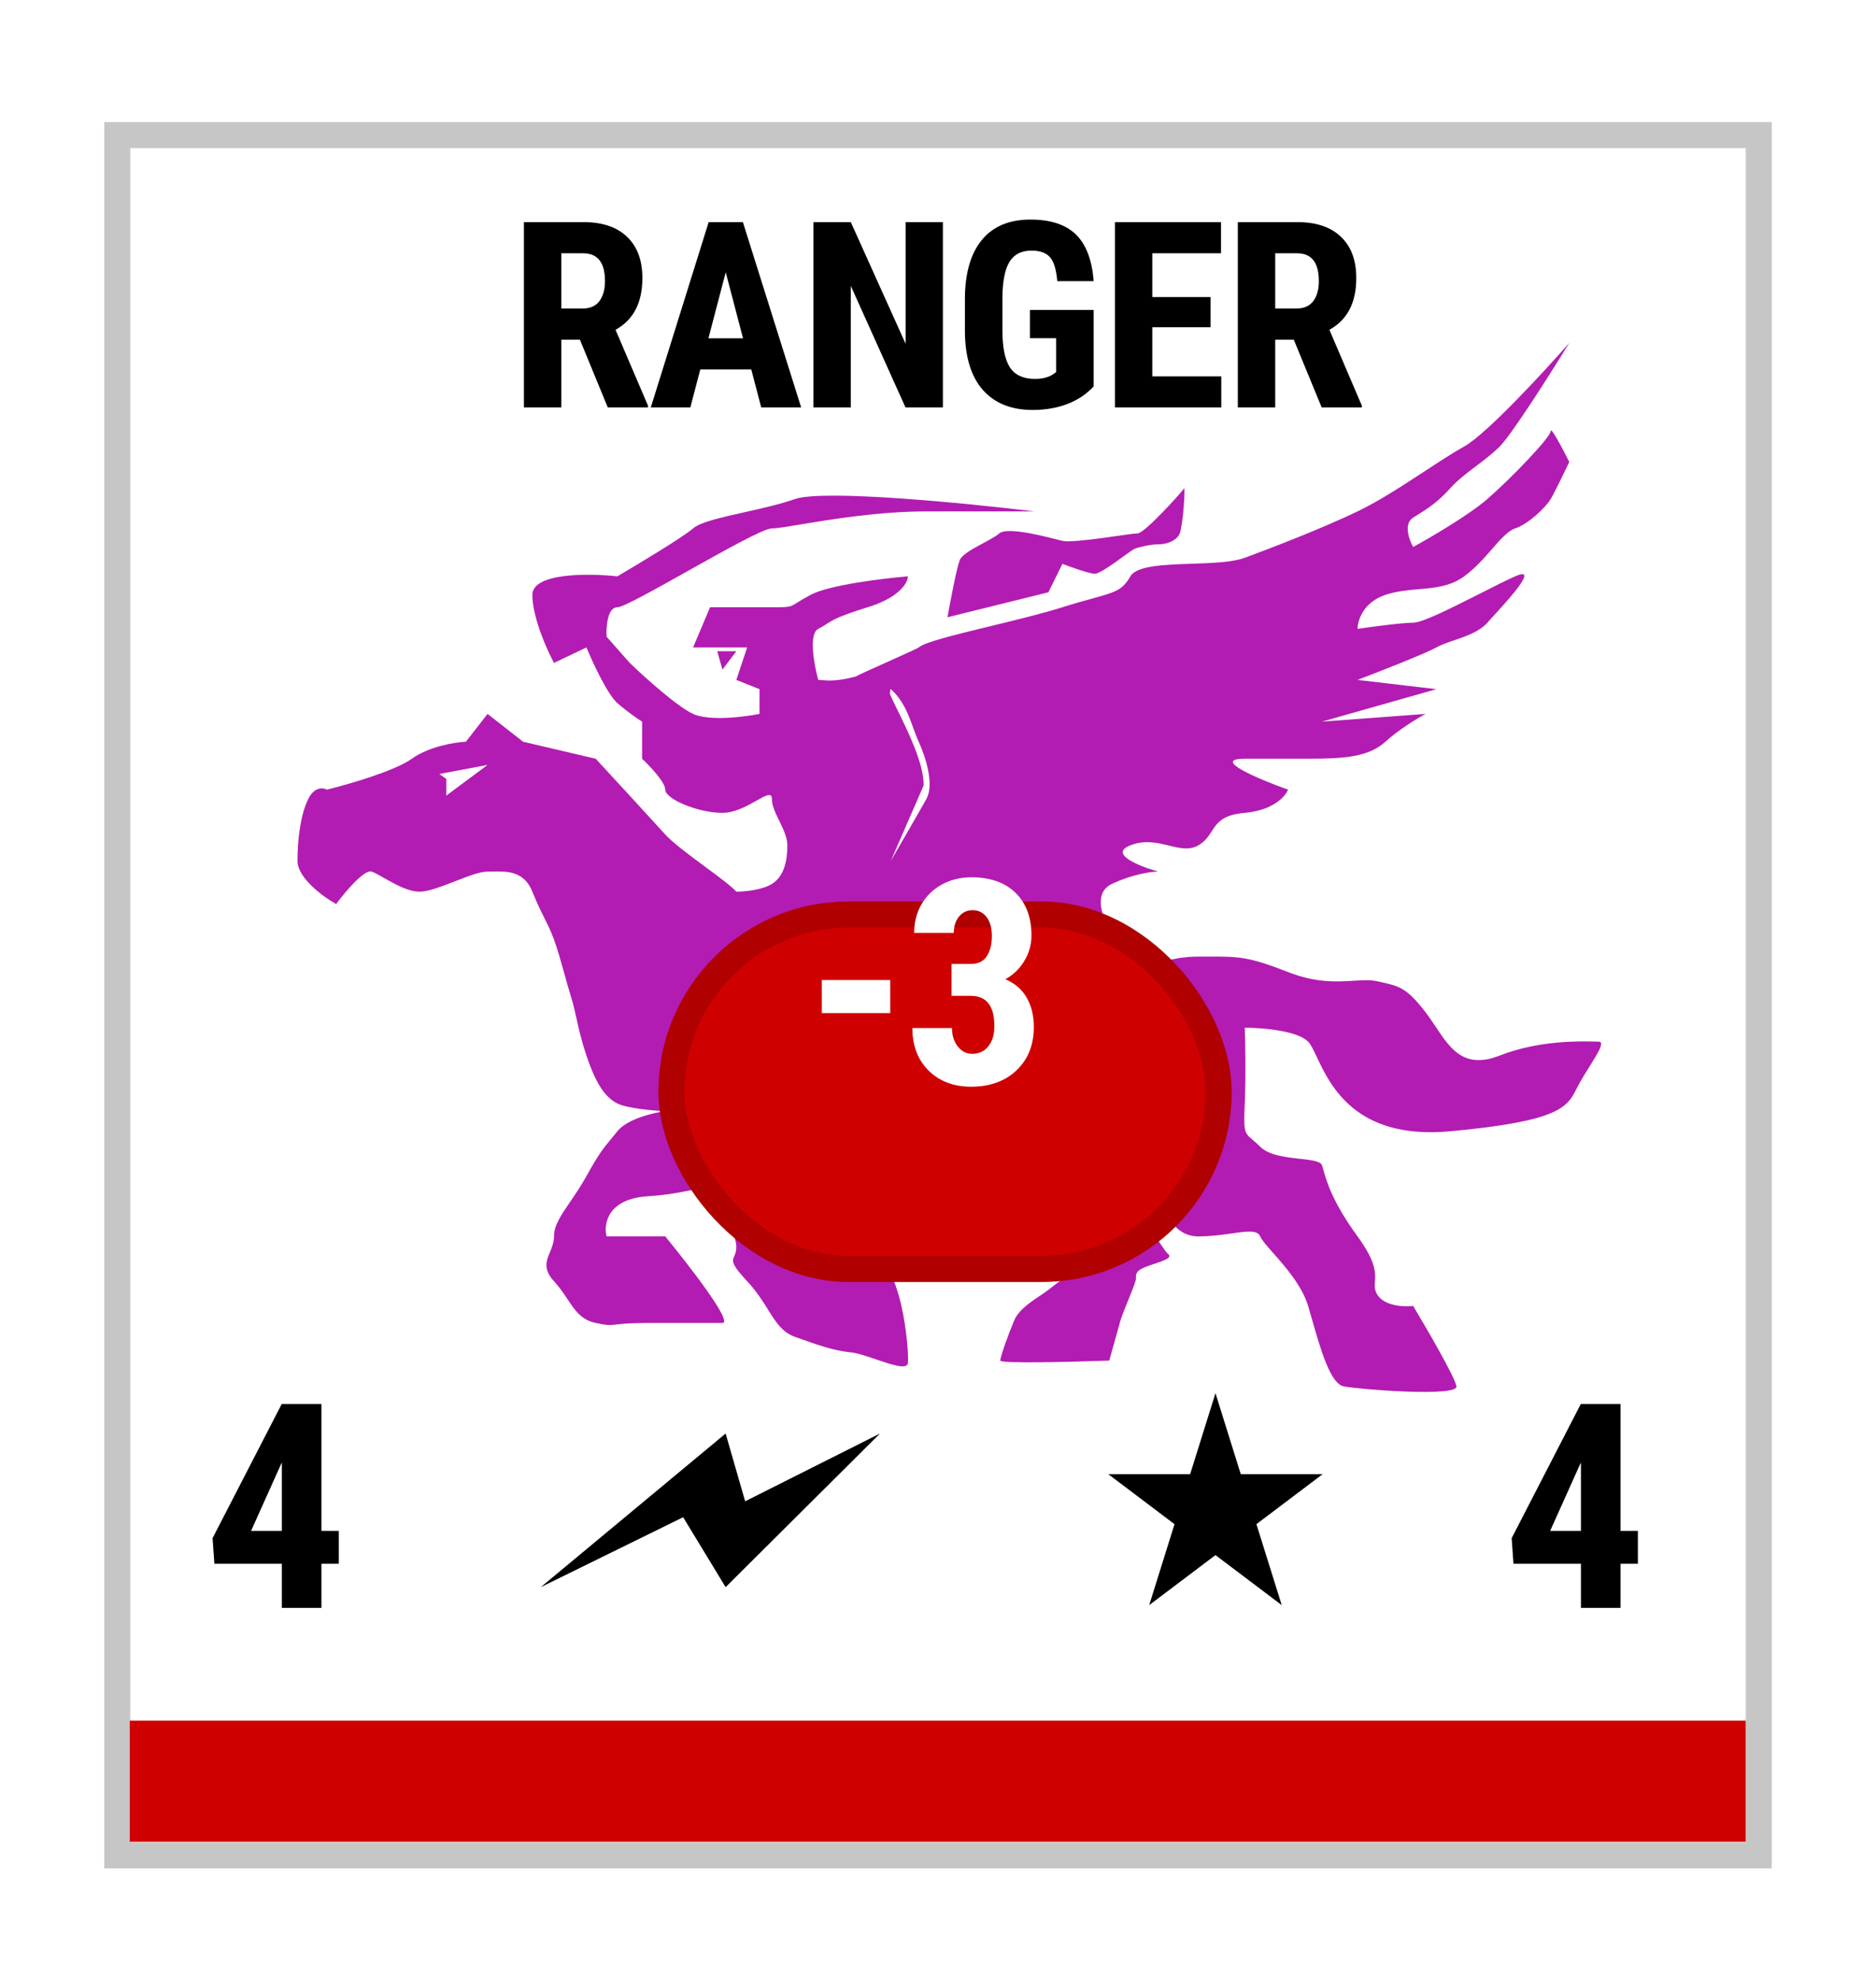 <svg width="72" height="76" viewBox="0 0 72 76" fill="none" xmlns="http://www.w3.org/2000/svg">
<g filter="url(#filter0_d)">
<rect x="4.5" y="2.183" width="63" height="66" fill="white" stroke="#C6C6C6"/>
<path d="M22.257 10.033H21.544V12.631H20.108V5.522H22.398C23.118 5.522 23.673 5.709 24.063 6.083C24.457 6.454 24.654 6.983 24.654 7.67C24.654 8.614 24.311 9.275 23.624 9.653L24.869 12.563V12.631H23.326L22.257 10.033ZM21.544 8.837H22.359C22.646 8.837 22.861 8.743 23.004 8.554C23.147 8.362 23.219 8.106 23.219 7.787C23.219 7.074 22.94 6.718 22.384 6.718H21.544V8.837ZM28.834 11.176H26.876L26.495 12.631H24.977L27.198 5.522H28.512L30.748 12.631H29.215L28.834 11.176ZM27.189 9.98H28.517L27.853 7.446L27.189 9.98ZM36.188 12.631H34.752L32.653 7.968V12.631H31.217V5.522H32.653L34.757 10.19V5.522H36.188V12.631ZM41.974 11.825C41.697 12.125 41.357 12.351 40.954 12.504C40.553 12.654 40.114 12.729 39.635 12.729C38.818 12.729 38.184 12.476 37.731 11.972C37.279 11.464 37.046 10.727 37.033 9.76V8.481C37.033 7.501 37.246 6.747 37.672 6.22C38.102 5.689 38.727 5.424 39.547 5.424C40.319 5.424 40.9 5.614 41.291 5.995C41.684 6.376 41.912 6.974 41.974 7.787H40.578C40.539 7.335 40.444 7.027 40.294 6.864C40.145 6.698 39.91 6.615 39.591 6.615C39.204 6.615 38.922 6.757 38.747 7.04C38.571 7.323 38.48 7.774 38.473 8.393V9.682C38.473 10.33 38.569 10.802 38.761 11.098C38.957 11.391 39.276 11.537 39.718 11.537C40.002 11.537 40.231 11.48 40.407 11.366L40.534 11.278V9.975H39.528V8.891H41.974V11.825ZM46.462 9.555H44.225V11.44H46.872V12.631H42.79V5.522H46.862V6.718H44.225V8.398H46.462V9.555ZM49.655 10.033H48.942V12.631H47.507V5.522H49.797C50.516 5.522 51.071 5.709 51.462 6.083C51.856 6.454 52.053 6.983 52.053 7.67C52.053 8.614 51.709 9.275 51.022 9.653L52.267 12.563V12.631H50.725L49.655 10.033ZM48.942 8.837H49.758C50.044 8.837 50.259 8.743 50.402 8.554C50.545 8.362 50.617 8.106 50.617 7.787C50.617 7.074 50.339 6.718 49.782 6.718H48.942V8.837Z" fill="black"/>
<path d="M40.237 19.723L36.364 20.682C36.473 20.067 36.72 18.768 36.835 18.489C36.978 18.141 38.024 17.751 38.352 17.465C38.679 17.178 40.36 17.649 40.775 17.751C41.19 17.854 43.384 17.465 43.659 17.465C43.934 17.465 45.381 15.846 45.442 15.743C45.504 15.641 45.401 17.173 45.278 17.465C45.155 17.756 44.766 17.885 44.452 17.885C44.138 17.885 43.68 17.997 43.536 18.059C43.393 18.12 42.286 19.012 42.02 19.012C41.807 19.012 41.101 18.759 40.775 18.633L40.237 19.723Z" fill="#B21CB2"/>
<path d="M40.995 42.446C40.852 42.282 41.467 41.667 41.59 41.011C41.945 41.045 42.278 41.376 42.573 41.608C42.942 41.898 43.229 42.692 43.384 42.897C43.54 43.101 44.622 44.946 44.827 45.107C45.032 45.269 44.622 45.376 44.09 45.561C43.557 45.745 43.598 45.889 43.598 46.056C43.598 46.224 43.106 47.303 43.004 47.658C42.922 47.942 42.682 48.804 42.573 49.2C41.18 49.25 38.392 49.321 38.392 49.2C38.392 49.047 38.7 48.191 38.925 47.658C39.151 47.124 39.909 46.749 40.241 46.483C40.573 46.216 41.139 45.806 41.59 45.561C42.04 45.315 42.491 44.577 42.672 44.336C42.854 44.096 42.672 43.655 42.307 43.328C41.941 43.001 41.139 42.61 40.995 42.446Z" fill="#B21CB2"/>
<path d="M27.527 21.985H28.26L27.727 22.689L27.527 21.985Z" fill="#B21CB2"/>
<path fill-rule="evenodd" clip-rule="evenodd" d="M25.532 29.016C25.105 28.542 23.575 26.881 22.863 26.11L20.076 25.457L18.712 24.39L17.881 25.457C17.466 25.477 16.47 25.635 15.806 26.11C15.141 26.584 13.354 27.098 12.544 27.296C12.405 27.217 12.069 27.177 11.832 27.652C11.536 28.245 11.417 29.194 11.417 30.024C11.417 30.689 12.405 31.408 12.9 31.685C13.236 31.23 13.979 30.345 14.264 30.439C14.379 30.478 14.543 30.572 14.735 30.681C15.137 30.911 15.661 31.21 16.102 31.21C16.436 31.21 16.957 31.008 17.465 30.811C17.949 30.623 18.422 30.439 18.712 30.439C18.773 30.439 18.836 30.438 18.9 30.437C19.46 30.426 20.113 30.413 20.432 31.21C20.61 31.655 20.758 31.952 20.892 32.219C21.025 32.486 21.143 32.723 21.262 33.049C21.407 33.446 21.529 33.887 21.656 34.345C21.738 34.64 21.822 34.942 21.915 35.243C22.016 35.574 22.074 35.838 22.135 36.117C22.217 36.489 22.304 36.887 22.508 37.497C22.863 38.565 23.219 39.098 23.694 39.336C24.073 39.525 25.077 39.612 25.532 39.632C25.077 39.691 24.073 39.929 23.694 40.403C23.602 40.518 23.524 40.612 23.453 40.698C23.156 41.057 22.986 41.261 22.508 42.123C22.296 42.504 22.077 42.824 21.883 43.108C21.532 43.621 21.262 44.016 21.262 44.436C21.262 44.663 21.183 44.854 21.108 45.037C20.966 45.379 20.837 45.692 21.262 46.156C21.48 46.393 21.638 46.631 21.783 46.848C22.073 47.283 22.31 47.639 22.863 47.757C23.319 47.855 23.399 47.846 23.644 47.817C23.845 47.794 24.157 47.757 24.88 47.757H27.727C28.154 47.757 26.441 45.543 25.532 44.436H23.279C23.16 43.962 23.314 42.989 24.88 42.894C25.62 42.849 26.207 42.728 26.652 42.636C27.383 42.486 27.727 42.415 27.727 42.894C27.727 43.315 27.886 43.7 28.03 44.051C28.15 44.342 28.26 44.609 28.26 44.851C28.26 45.01 28.218 45.106 28.183 45.187C28.099 45.379 28.05 45.489 28.676 46.156C29.035 46.539 29.269 46.913 29.474 47.242C29.777 47.727 30.019 48.114 30.514 48.291L30.572 48.312C31.375 48.599 32.012 48.826 32.649 48.884C32.897 48.907 33.264 49.032 33.627 49.156C34.222 49.358 34.807 49.557 34.844 49.299C34.903 48.884 34.606 45.089 33.302 45.207C33.079 45.227 32.85 45.251 32.622 45.275C31.509 45.389 30.415 45.502 30.218 45.207C29.98 44.851 29.625 43.962 29.625 43.428V41.708L31.107 42.894C31.404 43.032 32.127 43.226 32.649 42.894C32.91 42.729 33.019 42.403 33.131 42.067C33.301 41.561 33.478 41.032 34.191 40.996C34.922 40.96 35.45 40.968 36.191 40.98C36.654 40.987 37.199 40.996 37.928 40.996H40.241C40.602 40.996 40.766 40.752 40.916 40.527C41.187 40.123 41.417 39.779 42.672 40.996C43.504 41.802 44.003 42.544 44.399 43.131C44.934 43.926 45.277 44.436 45.994 44.436C46.477 44.436 46.916 44.373 47.283 44.321C47.86 44.239 48.257 44.182 48.366 44.436C48.427 44.579 48.621 44.798 48.863 45.072C49.328 45.598 49.971 46.326 50.205 47.105C50.256 47.277 50.309 47.461 50.363 47.65C50.684 48.771 51.061 50.088 51.569 50.189C52.162 50.308 55.957 50.604 55.898 50.189C55.851 49.857 54.771 47.995 54.237 47.105C53.901 47.145 53.158 47.117 52.873 46.69C52.745 46.497 52.756 46.351 52.769 46.17C52.792 45.85 52.823 45.422 52.102 44.436C51.135 43.112 50.911 42.313 50.791 41.888C50.772 41.818 50.755 41.758 50.738 41.708C50.685 41.549 50.325 41.508 49.889 41.459C49.349 41.398 48.694 41.325 48.366 40.996C48.249 40.879 48.153 40.797 48.074 40.73C47.754 40.456 47.725 40.431 47.773 39.336C47.82 38.244 47.793 36.944 47.773 36.429C48.406 36.429 49.778 36.536 50.205 36.963C50.309 37.068 50.41 37.281 50.538 37.552C51.06 38.659 52.04 40.737 55.661 40.403C59.871 40.015 60.149 39.472 60.505 38.774C60.531 38.725 60.556 38.675 60.584 38.624C60.709 38.39 60.863 38.145 61.005 37.918C61.332 37.395 61.602 36.963 61.355 36.963C61.319 36.963 61.27 36.962 61.208 36.961C60.646 36.947 59.054 36.91 57.559 37.497C56.194 38.033 55.671 37.248 55.1 36.391C54.976 36.206 54.849 36.016 54.712 35.837C53.998 34.902 53.691 34.834 53.036 34.687C52.984 34.675 52.93 34.663 52.873 34.65C52.601 34.587 52.299 34.606 51.949 34.628C51.308 34.667 50.507 34.716 49.434 34.294C47.908 33.695 47.534 33.696 46.333 33.701C46.227 33.701 46.114 33.701 45.994 33.701C45.402 33.701 44.98 33.805 44.642 33.889C44.132 34.014 43.812 34.093 43.384 33.701C42.672 33.049 41.664 31.388 42.672 30.914C43.479 30.534 44.195 30.439 44.452 30.439C43.74 30.242 42.53 29.763 43.384 29.431C43.936 29.216 44.425 29.335 44.866 29.442C45.279 29.542 45.65 29.632 45.994 29.431C46.257 29.278 46.382 29.084 46.505 28.894C46.713 28.571 46.913 28.26 47.773 28.186C48.864 28.091 49.335 27.553 49.434 27.296C48.327 26.901 46.444 26.11 47.773 26.11H50.205C51.569 26.11 52.518 26.05 53.17 25.457C53.692 24.983 54.415 24.548 54.712 24.39L50.738 24.686L55.127 23.441L52.102 23.085C52.933 22.769 54.7 22.077 55.127 21.84C55.317 21.734 55.56 21.651 55.816 21.564C56.277 21.406 56.779 21.234 57.084 20.891C57.144 20.824 57.221 20.739 57.309 20.642C57.931 19.962 59.086 18.696 58.152 19.112C57.799 19.268 57.309 19.516 56.793 19.778C55.749 20.306 54.595 20.891 54.237 20.891C53.81 20.891 52.636 21.049 52.102 21.128C52.102 20.812 52.316 20.108 53.17 19.823C53.601 19.68 54.032 19.642 54.451 19.606C55.07 19.552 55.664 19.501 56.195 19.112C56.621 18.799 56.965 18.405 57.267 18.06C57.596 17.684 57.874 17.366 58.152 17.273C58.686 17.095 59.338 16.443 59.516 16.146C59.658 15.909 60.05 15.098 60.228 14.723C59.99 14.248 59.516 13.347 59.516 13.537C59.516 13.774 57.974 15.375 57.084 16.146C56.373 16.763 54.89 17.629 54.237 17.985C54.079 17.708 53.858 17.095 54.237 16.858L54.342 16.793C54.774 16.524 55.166 16.28 55.661 15.731C55.946 15.415 56.298 15.149 56.655 14.88C56.967 14.644 57.282 14.406 57.559 14.13C58.033 13.655 59.536 11.283 60.228 10.156C59.239 11.283 57.049 13.655 56.195 14.13C55.769 14.366 55.25 14.706 54.692 15.071C53.851 15.621 52.923 16.228 52.102 16.621C50.738 17.273 48.9 17.985 47.773 18.4C47.296 18.576 46.51 18.603 45.731 18.629C44.671 18.666 43.623 18.701 43.384 19.112C43.073 19.644 42.829 19.712 41.931 19.961C41.628 20.044 41.252 20.148 40.775 20.298C39.98 20.546 38.956 20.795 38.003 21.026C36.683 21.346 35.5 21.633 35.259 21.84C35.176 21.911 32.978 22.863 32.847 22.955C31.946 23.192 31.661 23.085 31.404 23.085C31.246 22.512 31.024 21.318 31.404 21.128C31.532 21.064 31.616 21.009 31.702 20.953C31.935 20.801 32.175 20.644 33.302 20.298C34.535 19.918 34.844 19.349 34.844 19.112C33.895 19.191 31.819 19.444 31.107 19.823C30.865 19.953 30.715 20.047 30.606 20.115C30.506 20.178 30.44 20.219 30.369 20.246C30.233 20.298 30.078 20.298 29.625 20.298H27.252L26.6 21.84H28.676L28.26 23.085L29.15 23.441V24.39C28.557 24.509 27.217 24.674 26.6 24.39C25.983 24.105 24.722 22.967 24.168 22.433L23.279 21.425C23.259 21.049 23.314 20.298 23.694 20.298C23.918 20.298 25.12 19.623 26.389 18.912C27.809 18.116 29.311 17.273 29.625 17.273C29.815 17.273 30.218 17.206 30.765 17.115C31.928 16.922 33.742 16.621 35.555 16.621H39.707C37.097 16.304 31.605 15.767 30.514 16.146C29.934 16.348 29.226 16.507 28.567 16.654C27.675 16.854 26.873 17.034 26.6 17.273C26.22 17.605 24.504 18.637 23.694 19.112C22.606 18.993 20.432 18.969 20.432 19.823C20.432 20.677 20.985 21.919 21.262 22.433L22.508 21.84C22.745 22.413 23.314 23.643 23.694 23.975C24.073 24.307 24.485 24.588 24.643 24.686V26.11C24.939 26.387 25.532 27.011 25.532 27.296C25.532 27.652 26.778 28.186 27.727 28.186C28.201 28.186 28.676 27.919 29.032 27.719C29.387 27.518 29.625 27.385 29.625 27.652C29.625 27.912 29.765 28.2 29.909 28.495C30.061 28.807 30.218 29.127 30.218 29.431C30.218 30.024 30.099 30.617 29.625 30.914C29.245 31.151 28.557 31.21 28.26 31.21C28.094 31.017 27.605 30.655 27.076 30.264C26.472 29.817 25.817 29.332 25.532 29.016ZM35.555 27.652C35.852 27.118 35.555 26.11 35.259 25.457C35.179 25.282 35.112 25.097 35.044 24.91C34.859 24.402 34.668 23.874 34.191 23.441C34.174 23.425 34.168 23.477 34.163 23.524C34.158 23.565 34.154 23.602 34.144 23.588C34.178 23.699 34.29 23.928 34.436 24.224C34.832 25.029 35.474 26.333 35.447 27.137L34.191 30.024C34.547 29.411 35.318 28.079 35.555 27.652ZM17.129 27.524V26.882L16.862 26.695L18.712 26.348L17.129 27.524Z" fill="#B21CB2"/>
<g filter="url(#filter1_d)">
<rect x="25.271" y="27.586" width="22" height="14.598" rx="7.299" fill="#CF0000"/>
<rect x="25.771" y="28.086" width="21" height="13.598" rx="6.799" stroke="black" stroke-opacity="0.15"/>
</g>
<path d="M34.167 35.868H31.541V34.6H34.167V35.868ZM36.52 33.983H37.256C37.535 33.983 37.739 33.886 37.868 33.693C38.001 33.496 38.067 33.234 38.067 32.908C38.067 32.597 37.999 32.355 37.863 32.183C37.73 32.008 37.551 31.92 37.326 31.92C37.115 31.92 36.941 32.002 36.805 32.167C36.672 32.332 36.606 32.54 36.606 32.79H35.086C35.086 32.382 35.179 32.017 35.365 31.695C35.555 31.369 35.818 31.114 36.155 30.932C36.495 30.749 36.871 30.658 37.283 30.658C38.003 30.658 38.567 30.857 38.975 31.254C39.383 31.652 39.587 32.196 39.587 32.887C39.587 33.241 39.494 33.571 39.308 33.875C39.125 34.176 38.883 34.407 38.583 34.568C38.952 34.726 39.225 34.962 39.404 35.277C39.587 35.592 39.678 35.965 39.678 36.394C39.678 37.089 39.456 37.646 39.012 38.065C38.572 38.484 37.992 38.693 37.272 38.693C36.603 38.693 36.058 38.487 35.639 38.075C35.224 37.66 35.016 37.116 35.016 36.443H36.536C36.536 36.722 36.61 36.956 36.757 37.146C36.903 37.336 37.09 37.431 37.315 37.431C37.577 37.431 37.782 37.334 37.933 37.141C38.087 36.947 38.164 36.69 38.164 36.367C38.164 35.598 37.865 35.211 37.267 35.207H36.52V33.983Z" fill="white"/>
<path d="M12.337 55.734H13.003V56.996H12.337V58.688H10.817V56.996H8.228L8.158 56.013L10.812 50.867H12.337V55.734ZM9.636 55.734H10.817V53.118L10.785 53.177L9.636 55.734Z" fill="black"/>
<path d="M62.195 55.734H62.861V56.996H62.195V58.688H60.675V56.996H58.086L58.017 56.013L60.67 50.867H62.195V55.734ZM59.494 55.734H60.675V53.118L60.643 53.177L59.494 55.734Z" fill="black"/>
<path d="M27.849 51.999L20.755 57.893L26.219 55.21L27.849 57.893L33.773 51.999L28.599 54.599L27.849 51.999Z" fill="black"/>
<path d="M46.649 51.346L47.365 53.637L47.424 53.824H47.62H49.967L48.06 55.263L47.91 55.377L47.966 55.556L48.689 57.868L46.81 56.45L46.649 56.328L46.488 56.45L44.609 57.868L45.332 55.556L45.388 55.377L45.238 55.263L43.331 53.824H45.678H45.874L45.932 53.637L46.649 51.346Z" fill="black" stroke="black" stroke-width="0.534"/>
<rect x="4.98" y="63.016" width="62.02" height="4.646" fill="#CF0000"/>
</g>
<defs>
<filter id="filter0_d" x="0" y="0.683" width="72" height="75" filterUnits="userSpaceOnUse" color-interpolation-filters="sRGB">
<feFlood flood-opacity="0" result="BackgroundImageFix"/>
<feColorMatrix in="SourceAlpha" type="matrix" values="0 0 0 0 0 0 0 0 0 0 0 0 0 0 0 0 0 0 127 0"/>
<feOffset dy="3"/>
<feGaussianBlur stdDeviation="2"/>
<feColorMatrix type="matrix" values="0 0 0 0 0 0 0 0 0 0 0 0 0 0 0 0 0 0 0.55 0"/>
<feBlend mode="normal" in2="BackgroundImageFix" result="effect1_dropShadow"/>
<feBlend mode="normal" in="SourceGraphic" in2="effect1_dropShadow" result="shape"/>
</filter>
<filter id="filter1_d" x="21.271" y="27.586" width="30" height="22.598" filterUnits="userSpaceOnUse" color-interpolation-filters="sRGB">
<feFlood flood-opacity="0" result="BackgroundImageFix"/>
<feColorMatrix in="SourceAlpha" type="matrix" values="0 0 0 0 0 0 0 0 0 0 0 0 0 0 0 0 0 0 127 0"/>
<feOffset dy="4"/>
<feGaussianBlur stdDeviation="2"/>
<feColorMatrix type="matrix" values="0 0 0 0 0 0 0 0 0 0 0 0 0 0 0 0 0 0 0.25 0"/>
<feBlend mode="normal" in2="BackgroundImageFix" result="effect1_dropShadow"/>
<feBlend mode="normal" in="SourceGraphic" in2="effect1_dropShadow" result="shape"/>
</filter>
</defs>
</svg>

